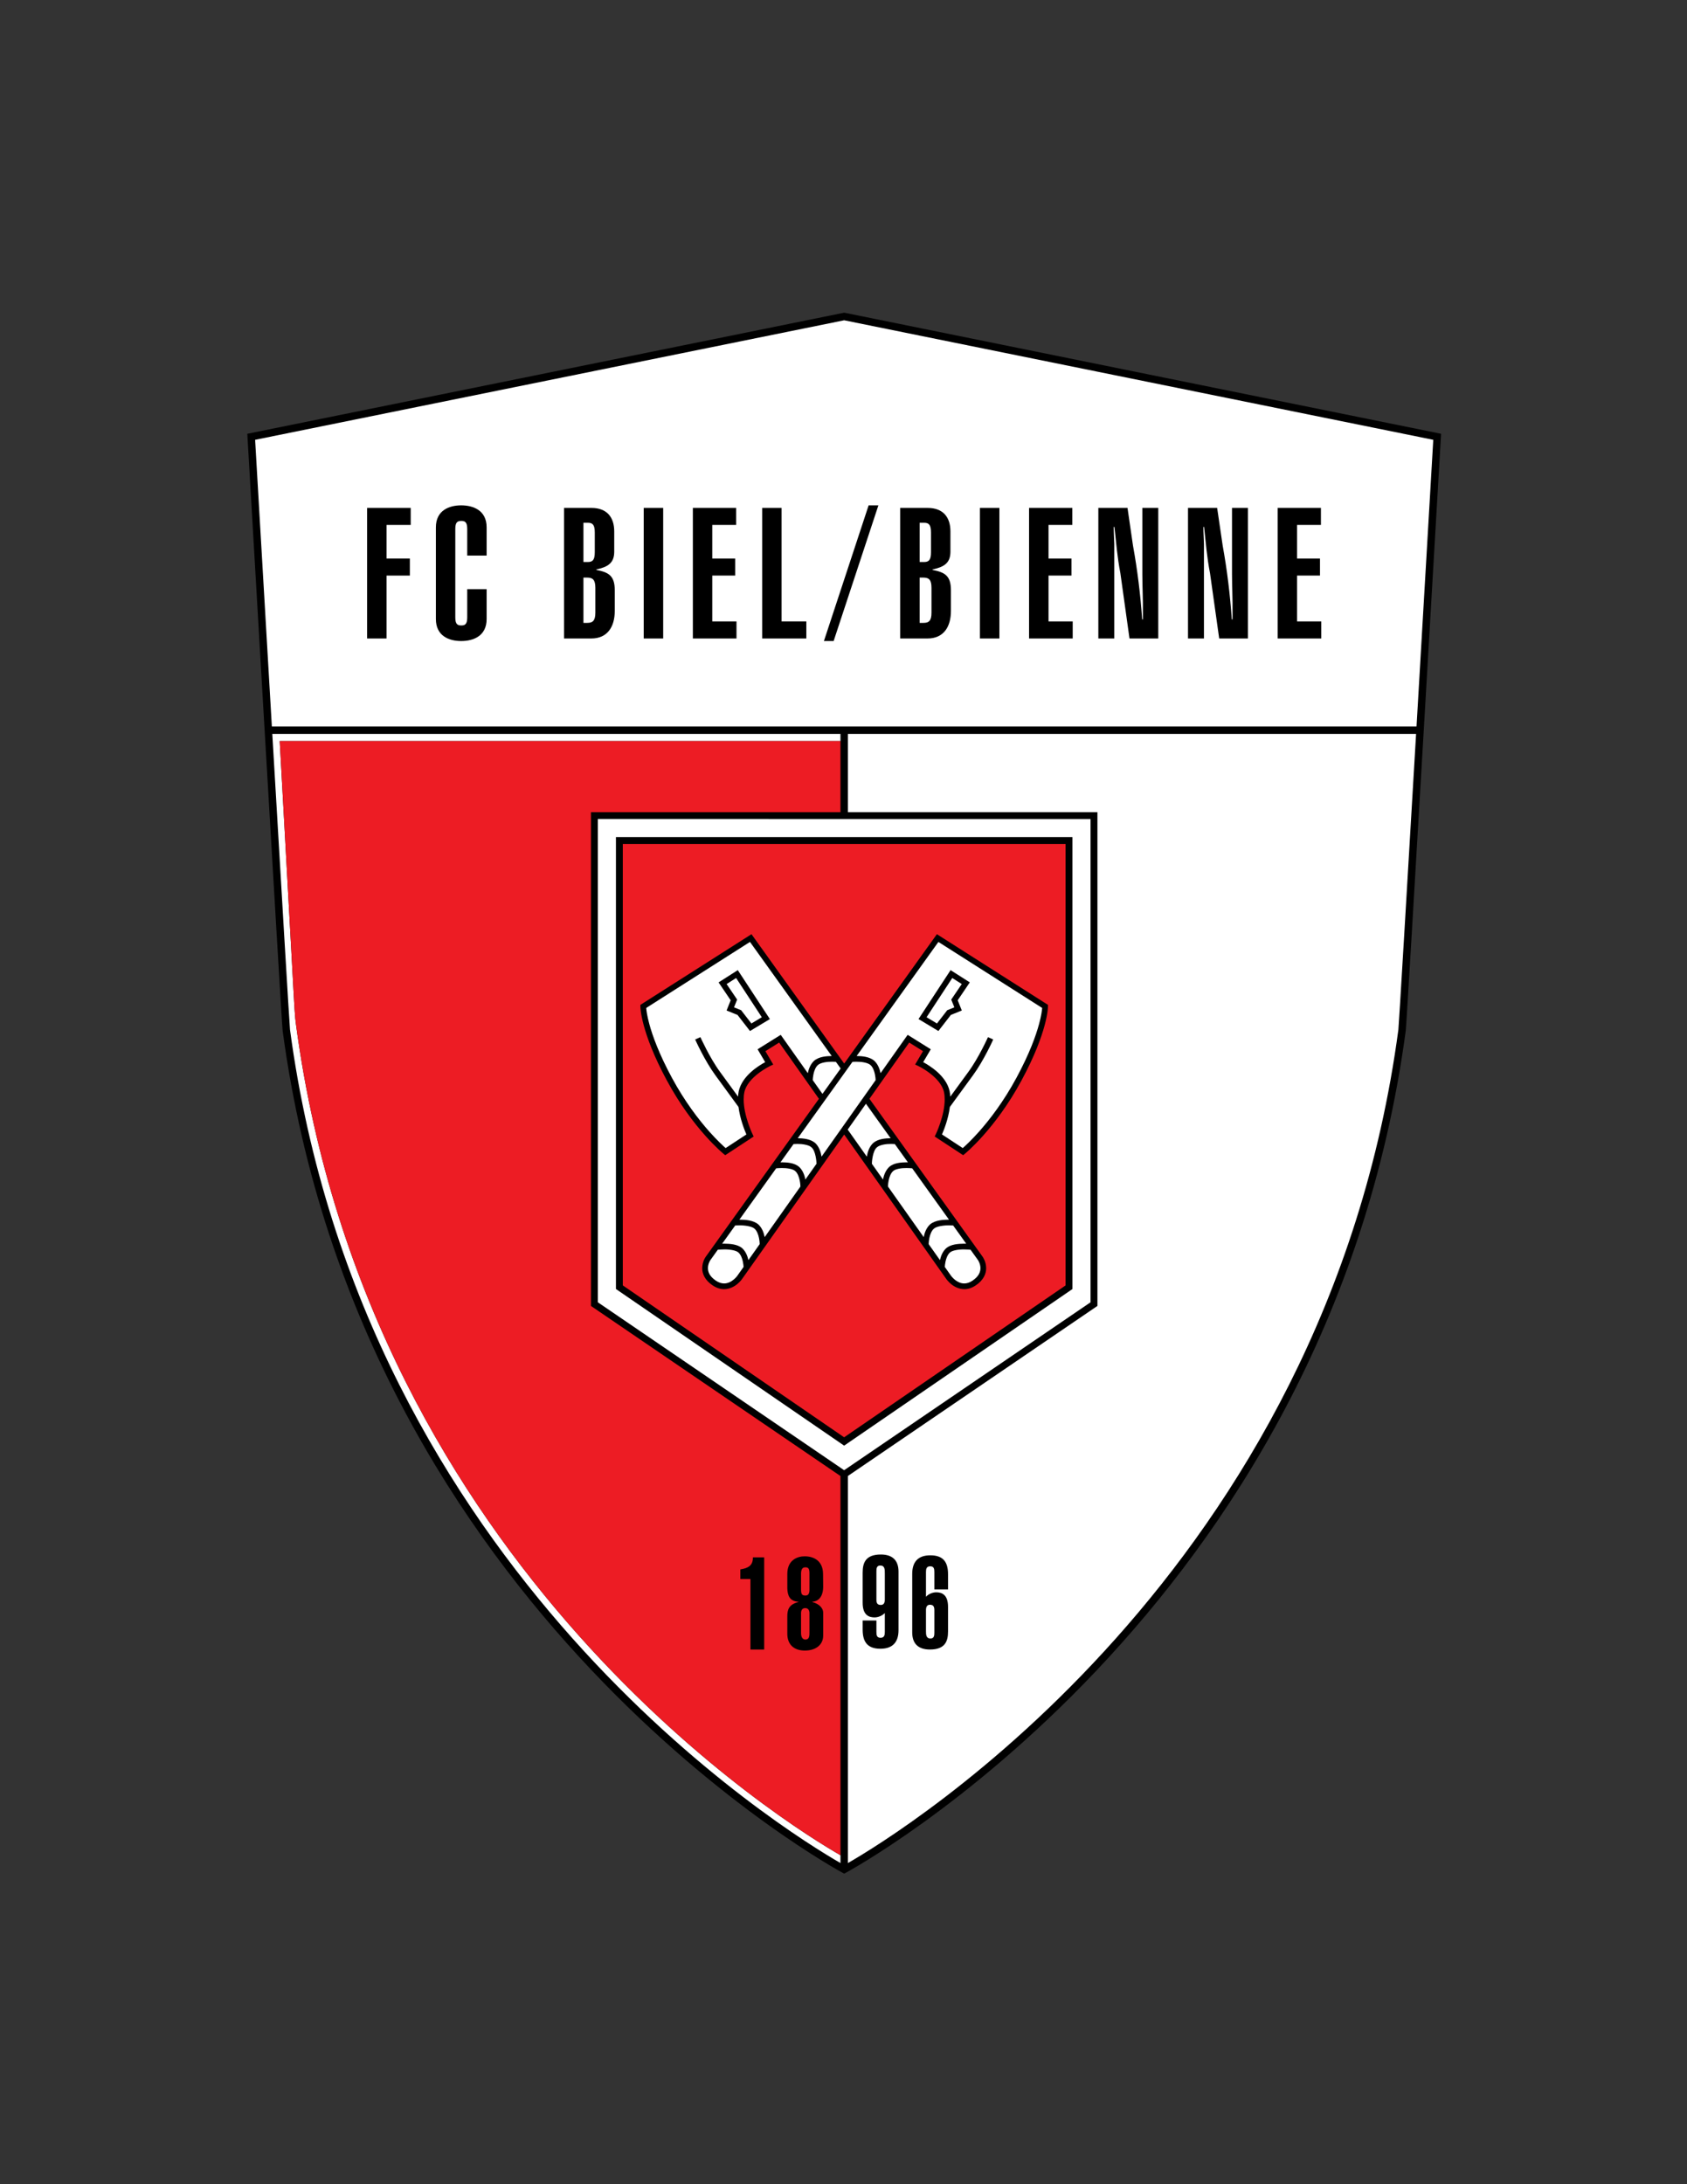 <?xml version="1.0" encoding="iso-8859-1"?>
<!-- Generator: Adobe Illustrator 24.0.1, SVG Export Plug-In . SVG Version: 6.00 Build 0)  -->
<svg version="1.1" id="Layer_1" xmlns="http://www.w3.org/2000/svg" xmlns:xlink="http://www.w3.org/1999/xlink" x="0px" y="0px"
	 viewBox="0 0 612 792" style="enable-background:new 0 0 612 792;" xml:space="preserve">
<rect x="0" y="0" width="612" height="792" fill="#333333" stroke="none"/>
<path d="M306.247,113.38l-0.268,0.058L89.716,157.292l0.068,1.17c0.005,0.057,12.345,212.24,12.744,215.259
	c28.428,211.415,202.585,305.052,203.099,305.331l0.62,0.328l0.628-0.328c0.508-0.279,174.67-93.916,203.1-305.336
	c0.399-3.014,12.739-215.197,12.744-215.254l0.065-1.17L306.247,113.38z"/>
<path style="fill:#FFFFFF;" d="M107.39,371.586c-0.428-3.167-0.471-3.95-1.555-24.021l-4.359-78.861h203.421v-2.593H98.782
	c3.107,52.966,6.259,106.071,6.423,107.247c26.391,196.92,180.502,291.174,199.693,302.189v-2.834
	C288,663.049,133.994,569.763,107.39,371.586z"/>
<path style="fill:#FFFFFF;" d="M307.6,294.507h90.521v178.371v0.654L307.6,535.19v140.358
	c19.18-11.007,173.301-105.261,199.697-302.191c0.163-1.176,3.315-54.281,6.424-107.247H307.6V294.507z"/>
<path style="fill:#FFFFFF;" d="M306.247,116.139L92.55,159.477c0.463,7.984,3.234,55.581,6.072,103.932h415.256
	c2.834-48.347,5.609-95.942,6.074-103.932L306.247,116.139z"/>
<path style="fill:#ED1C24;" d="M214.38,294.507h90.517v-25.803H101.476l4.359,78.861c1.084,20.07,1.127,20.854,1.555,24.021
	C133.994,569.763,288,663.049,304.897,672.713v-137.5l-90.517-61.676V294.507z"/>
<polygon style="fill:#FFFFFF;" points="216.876,472.214 306.232,533.106 395.624,472.215 395.624,297.003 216.876,296.998 
	216.876,472.214 "/>
<polygon points="223.446,467.401 223.446,303.514 389.057,303.514 389.057,466.753 389.057,467.407 306.232,524.193 
	223.446,467.401 "/>
<polygon style="fill:#ED1C24;" points="225.94,466.096 306.232,521.173 386.56,466.099 386.56,306.009 225.94,306.009 
	225.94,466.096 "/>
<path d="M268.574,569.074c2.744-0.431,4.609-1.33,4.559-4.368h4.094v33.424h-4.982v-25.579h-3.67V569.074z"/>
<path d="M285.618,586.162c0-2.398,0.479-4.381,4.043-5.269v-0.088c-3.287-0.194-3.946-2.345-4.043-4.889v-5.2
	c0-5.111,3.712-6.392,6.295-6.392c3.228,0,6.628,1.552,6.669,6.392l0.046,4.682c0,2.312-0.813,5.167-3.95,5.407v0.088
	c2.962,0.813,3.95,2.588,3.95,3.805v8.398c0,3.245-2.588,5.407-6.67,5.407c-3.909,0-6.341-2.162-6.341-6.104V586.162z
	 M293.649,570.492c0-1.746-0.423-2.177-1.5-2.177c-1.209,0-1.499,0.935-1.554,2.177v5.9c0,1.78,0.42,2.159,1.646,2.159
	c0.849,0,1.408-0.559,1.408-2.012V570.492z M293.649,584.938c0-0.847-0.335-1.839-1.544-1.839c-1.214,0-1.51,0.992-1.51,1.839v7.171
	c0,1.599,0.61,2.406,1.612,2.406c1.401,0,1.442-1.419,1.442-2.406V584.938z"/>
<path d="M312.948,570.244c0-3.469,0.995-6.577,6.592-6.577c4.267,0,6.417,2.163,6.417,6.193v21.269c0,4.118-1.929,6.711-6.577,6.711
	c-4.717,0-6.432-2.531-6.432-6.9v-3.332h4.991v4.133c0,1.177,0.137,2.123,1.494,2.123c1.364,0,1.557-0.946,1.557-2.123v-6.848
	c-0.9,0.934-2.364,1.586-3.715,1.586c-1.97,0-4.327-0.744-4.327-5.303V570.244z M317.939,580.006c0,1.17,0.271,1.958,1.601,1.958
	c1.17,0,1.45-0.968,1.45-1.958v-9.54c0-1.35,0-2.802-1.645-2.802c-1.372,0-1.406,1.17-1.406,2.149V580.006z"/>
<path d="M343.926,591.545c0,3.481-0.98,6.577-6.565,6.577c-4.278,0-6.429-2.162-6.429-6.195v-21.254
	c0-4.133,1.934-6.711,6.563-6.711c4.753,0,6.432,2.519,6.432,6.888v5.495h-4.968v-6.282c0-1.183-0.134-2.117-1.495-2.117
	c-1.365,0-1.545,0.935-1.545,2.117v8.917c0.878-0.946,2.33-1.599,3.714-1.599c1.961,0,4.294,0.744,4.294,5.303V591.545z
	 M338.958,583.844c0-1.16-0.294-1.96-1.598-1.96c-1.17,0-1.442,0.981-1.442,1.96v7.477c0,1.359,0,2.803,1.645,2.803
	c1.35,0,1.396-1.161,1.396-2.15V583.844z"/>
<path d="M339.883,338.743l-33.633,46.909l-33.632-46.908l-40.304,25.628v0.575c0,0.186,0.056,9.149,9.601,26.82
	c9.554,17.702,20.522,26.574,20.594,26.635l0.585,0.474l10.32-6.77l-0.395-0.816c-0.021-0.011-3.252-6.781-3.231-12.627
	c0-0.904,0.072-1.783,0.241-2.594c0.54-2.693,2.846-5.153,5.112-6.874c2.245-1.726,4.336-2.692,4.336-2.702l1.032-0.489
	l-2.851-4.844l5.003-3.123l14.427,20.397l-41.064,57.272c-0.059,0.093-1.265,1.747-1.279,4.146c-0.022,1.947,0.934,4.34,3.77,6.227
	c1.43,0.97,2.854,1.382,4.147,1.382c0.007,0,0.015,0,0.025,0c4.057-0.067,6.363-3.529,6.446-3.586l37.119-52.483l37.118,52.485
	c0.083,0.056,2.389,3.519,6.446,3.585c0.01,0,0.017,0,0.024,0c1.294,0,2.717-0.412,4.147-1.382c2.836-1.886,3.792-4.279,3.77-6.227
	c-0.015-2.398-1.221-4.053-1.279-4.145l-41.065-57.275l14.427-20.398l5.004,3.124l-2.851,4.844l1.031,0.489
	c0,0.01,2.092,0.975,4.337,2.701c2.265,1.721,4.57,4.181,5.11,6.874c0.171,0.811,0.241,1.689,0.241,2.594
	c0.022,5.845-3.211,12.616-3.23,12.627l-0.396,0.815l10.32,6.772l0.587-0.474c0.07-0.061,11.038-8.933,20.593-26.635
	c9.545-17.671,9.6-26.634,9.6-26.82v-0.575L339.883,338.743z"/>
<path style="fill:#FFFFFF;" d="M309.244,385.043l-19.846,27.68c1.837,0.035,4.495,0.192,6.322,1.721
	c1.447,1.346,2.05,3.339,2.318,4.958l19.62-27.742c-0.009-0.338-0.058-1.146-0.253-2.094c-0.25-1.26-0.793-2.669-1.617-3.371
	c-0.938-0.901-3.459-1.239-5.113-1.209C310.005,384.985,309.499,385.021,309.244,385.043z"/>
<path style="fill:#FFFFFF;" d="M294.355,416.013c-0.97-0.917-3.488-1.251-5.135-1.22c-0.61,0-1.073,0.03-1.343,0.053l-4.748,6.623
	c0.168-0.004,0.324-0.011,0.503-0.011c1.951,0.03,4.505,0.164,6.23,1.616c1.396,1.299,2.021,3.128,2.311,4.62l4.035-5.705
	C296.226,421.414,295.919,417.217,294.355,416.013z"/>
<path style="fill:#FFFFFF;" d="M290.108,428.004c-0.246-1.257-0.79-2.668-1.615-3.371c-0.805-0.779-3.099-1.128-4.86-1.098
	c-0.922,0-1.668,0.063-2.058,0.102l-13.339,18.606c2.004,0.037,4.967,0.141,6.859,1.729c1.396,1.293,2.019,3.119,2.306,4.609
	l12.965-18.332C290.371,430.186,290.358,429.219,290.108,428.004z"/>
<path style="fill:#FFFFFF;" d="M275.341,448.891c-0.25-1.258-0.795-2.66-1.618-3.357c-0.907-0.894-3.717-1.253-5.543-1.217
	c-0.662,0-1.167,0.028-1.467,0.05l-4.738,6.61c0.238-0.008,0.477-0.015,0.744-0.015c2.029,0.036,4.736,0.149,6.519,1.629
	c1.318,1.215,1.948,2.896,2.265,4.33l4.091-5.784C275.599,451.086,275.586,450.105,275.341,448.891z"/>
<path style="fill:#FFFFFF;" d="M317.662,391.834h-0.005H317.662z"/>
<path style="fill:#FFFFFF;" d="M269.766,459.79h-0.005H269.766z"/>
<path style="fill:#FFFFFF;" d="M259.673,464.357c1.151,0.77,2.138,1.022,3.012,1.026c1.35,0.006,2.542-0.642,3.41-1.345
	c0.868-0.7,1.326-1.377,1.34-1.367l2.313-3.271c-0.022-0.401-0.078-1.072-0.246-1.875c-0.246-1.254-0.795-2.66-1.632-3.368
	c-0.812-0.792-3.308-1.15-5.152-1.115c-1.309,0-2.289,0.117-2.289,0.112l-0.003-0.021l-2.715,3.786c0,0-0.202,0.273-0.433,0.816
	c-0.236,0.54-0.462,1.295-0.457,2.116C256.845,461.182,257.316,462.728,259.673,464.357z"/>
<path style="fill:#FFFFFF;" d="M340.428,341.549l37.642,23.941c-0.068,0.857-0.294,2.746-1.109,5.77
	c-1.16,4.306-3.497,10.809-8.197,19.521c-4.691,8.686-9.729,15.2-13.582,19.54c-2.798,3.143-4.948,5.122-5.921,5.977l-7.533-4.939
	c0.734-1.684,2.318-5.694,2.863-9.975c0.756-1.035,4.901-6.729,8.362-11.449c3.892-5.292,7.271-12.808,7.36-13.007l-1.897-0.854
	c-0.01,0.01-3.396,7.56-7.139,12.628c-2.263,3.088-4.816,6.588-6.528,8.94c-0.039-0.676-0.107-1.348-0.248-2
	c-1.251-5.57-7.193-9.203-9.587-10.502l2.749-4.667l-8.387-5.235l-9.83,13.899c-0.299-1.47-0.929-3.24-2.286-4.499
	c-1.839-1.554-4.551-1.69-6.39-1.723L340.428,341.549z M340.423,373.85l4.521-5.834l3.973-1.602l-1.489-3.71l4.391-6.489
	l-6.105-3.889l-0.865-0.552l-11.637,17.741L340.423,373.85z"/>
<polygon style="fill:#FFFFFF;" points="339.909,371.118 343.645,366.296 346.215,365.264 345.293,362.971 345.083,362.454 
	348.902,356.82 345.458,354.628 336.135,368.85 "/>
<path style="fill:#FFFFFF;" d="M303.255,385.044c-0.255-0.022-0.761-0.059-1.43-0.059c-1.654-0.03-4.174,0.308-5.113,1.209
	c-0.824,0.702-1.367,2.111-1.617,3.372c-0.195,0.949-0.244,1.756-0.253,2.094l3.527,4.986l6.601-9.21L303.255,385.044z"/>
<path style="fill:#FFFFFF;" d="M314.462,419.402c0.268-1.619,0.87-3.612,2.317-4.957c1.827-1.529,4.485-1.686,6.322-1.721
	l-8.959-12.494l-6.621,9.359L314.462,419.402z"/>
<path style="fill:#FFFFFF;" d="M328.866,421.459c0.18,0,0.336,0.008,0.504,0.011l-4.748-6.623c-0.271-0.022-0.733-0.053-1.343-0.053
	c-1.647-0.031-4.165,0.304-5.135,1.22c-1.564,1.205-1.871,5.401-1.854,5.977l4.035,5.705c0.289-1.492,0.914-3.32,2.31-4.62
	C324.361,421.623,326.916,421.489,328.866,421.459z"/>
<path style="fill:#FFFFFF;" d="M344.264,442.244l-13.34-18.606c-0.389-0.041-1.136-0.102-2.058-0.102
	c-1.761-0.03-4.055,0.319-4.86,1.099c-0.824,0.703-1.369,2.113-1.614,3.37c-0.251,1.215-0.263,2.183-0.258,2.246l12.965,18.332
	c0.286-1.49,0.909-3.316,2.306-4.609C339.297,442.385,342.259,442.282,344.264,442.244z"/>
<path style="fill:#FFFFFF;" d="M349.78,450.963c0.268,0,0.506,0.008,0.744,0.015l-4.738-6.61c-0.299-0.021-0.805-0.05-1.467-0.05
	c-1.826-0.036-4.636,0.324-5.543,1.217c-0.822,0.698-1.367,2.101-1.618,3.358c-0.245,1.215-0.258,2.195-0.253,2.247l4.092,5.784
	c0.316-1.435,0.946-3.116,2.265-4.331C345.044,451.112,347.752,451,349.78,450.963z"/>
<path style="fill:#FFFFFF;" d="M354.786,456.92l-2.715-3.786l-0.002,0.022c0,0.005-0.98-0.113-2.289-0.113
	c-1.844-0.035-4.34,0.323-5.151,1.115c-0.837,0.708-1.387,2.115-1.633,3.369c-0.168,0.803-0.224,1.473-0.245,1.874l2.312,3.271
	c0.015-0.01,0.473,0.668,1.341,1.367c0.868,0.703,2.06,1.351,3.41,1.345c0.873-0.005,1.86-0.257,3.012-1.026
	c2.356-1.628,2.828-3.176,2.851-4.506c0.005-0.821-0.222-1.576-0.458-2.116C354.988,457.192,354.786,456.92,354.786,456.92z"/>
<path style="fill:#FFFFFF;" d="M263.241,416.297l7.532-4.939c-0.734-1.683-2.318-5.694-2.863-9.974
	c-0.755-1.035-4.9-6.73-8.363-11.45c-3.891-5.292-7.269-12.808-7.359-13.007l1.896-0.854c0.011,0.01,3.396,7.56,7.14,12.628
	c2.261,3.088,4.815,6.588,6.527,8.941c0.04-0.677,0.108-1.348,0.248-2.001c1.252-5.57,7.193-9.203,9.587-10.502l-2.749-4.667
	l8.388-5.234l9.829,13.898c0.299-1.47,0.928-3.24,2.286-4.499c1.839-1.554,4.551-1.69,6.39-1.723l-29.658-41.365l-37.643,23.941
	c0.069,0.857,0.294,2.746,1.109,5.77c1.162,4.305,3.499,10.808,8.198,19.52c4.691,8.688,9.73,15.2,13.583,19.541
	C260.116,413.465,262.267,415.443,263.241,416.297z M266.787,352.328l0.865-0.552l11.637,17.741l-7.211,4.335l-4.523-5.834
	l-3.971-1.602l1.489-3.71l-4.391-6.488L266.787,352.328z"/>
<polygon style="fill:#FFFFFF;" points="267.206,362.973 266.285,365.265 268.853,366.298 272.59,371.119 276.366,368.852 
	267.042,354.629 263.598,356.821 267.416,362.456 "/>
<path d="M133.181,231.518v-47.343h15.814v6.17h-8.776v12.181h8.467v6.182h-8.467v22.81H133.181z"/>
<path d="M169.498,201.462v-9.654c0-2.393-0.737-2.921-2.145-2.921c-1.452,0-2.184,0.529-2.184,2.921v32.066
	c0,2.391,0.732,2.921,2.184,2.921c1.407,0,2.145-0.53,2.145-2.921v-10.246h7.038v10.842c0,6.187-4.859,7.977-9.24,7.977
	c-4.317,0-9.169-1.79-9.169-7.977v-33.249c0-6.179,4.852-7.98,9.169-7.98c4.381,0,9.24,1.801,9.24,7.98v10.241H169.498z"/>
<path d="M204.614,184.175h9.959c5.653,0,8.253,3.45,8.253,8.506v7.515c-0.056,4.121-2.478,5.393-6.52,6.316v0.135
	c4.448,0.862,6.712,2.062,6.712,7.375v7.521c0,5.646-2.59,9.975-8.514,9.975h-9.89V184.175z M211.656,203.792h1.599
	c1.779,0,2.517-0.804,2.517-3.529v-7.188c0-2.73-0.737-3.525-2.517-3.525h-1.599V203.792z M211.656,225.861h1.397
	c1.981,0,2.926-0.8,2.926-3.71v-8.996c0-2.917-0.945-3.714-2.926-3.714h-1.397V225.861z"/>
<path d="M233.521,231.518v-47.343h7.065v47.343H233.521z"/>
<path d="M251.351,231.518v-47.343h15.694v6.17h-8.652v12.181h8.32v6.182h-8.32v16.617h8.787v6.193H251.351z"/>
<path d="M276.502,231.518v-47.343h7.039v41.15h8.976v6.193H276.502z"/>
<path d="M318.657,183.241l-16.238,49.206h-3.522l16.222-49.206H318.657z"/>
<path d="M326.57,184.175h9.963c5.665,0,8.258,3.45,8.258,8.506v7.515c-0.072,4.121-2.459,5.393-6.53,6.316v0.135
	c4.456,0.862,6.706,2.062,6.706,7.375v7.521c0,5.646-2.566,9.975-8.499,9.975h-9.898V184.175z M333.619,203.792h1.599
	c1.792,0,2.524-0.804,2.524-3.529v-7.188c0-2.73-0.732-3.525-2.524-3.525h-1.599V203.792z M333.619,225.861h1.384
	c2.007,0,2.917-0.8,2.917-3.71v-8.996c0-2.917-0.91-3.714-2.917-3.714h-1.384V225.861z"/>
<path d="M355.496,231.518v-47.343h7.061v47.343H355.496z"/>
<path d="M373.316,231.518v-47.343h15.696v6.17h-8.635v12.181h8.318v6.182h-8.318v16.617h8.771v6.193H373.316z"/>
<path d="M409.032,184.175l1.982,13.629c1.598,8.771,2.727,17.884,3.332,26.79h0.27v-2.523c0.066-4.577-0.204-9.238-0.204-13.826
	v-24.071h5.779v47.343h-10.439l-3.309-23.677c-1.136-5.844-1.532-11.169-2.143-16.758h-0.268c0,2.059,0.134,4.125,0.202,6.117
	v34.318h-5.787v-47.343H409.032z"/>
<path d="M441.549,184.175l2.002,13.629c1.598,8.771,2.704,17.884,3.313,26.79h0.268v-2.523c0.08-4.577-0.19-9.238-0.19-13.826
	v-24.071h5.774v47.343h-10.423l-3.333-23.677c-1.138-5.844-1.532-11.169-2.143-16.758h-0.256c0,2.059,0.147,4.125,0.202,6.117
	v34.318h-5.786v-47.343H441.549z"/>
<path d="M463.506,231.518v-47.343h15.691v6.17h-8.648v12.181h8.31v6.182h-8.31v16.617h8.774v6.193H463.506z"/>
</svg>

